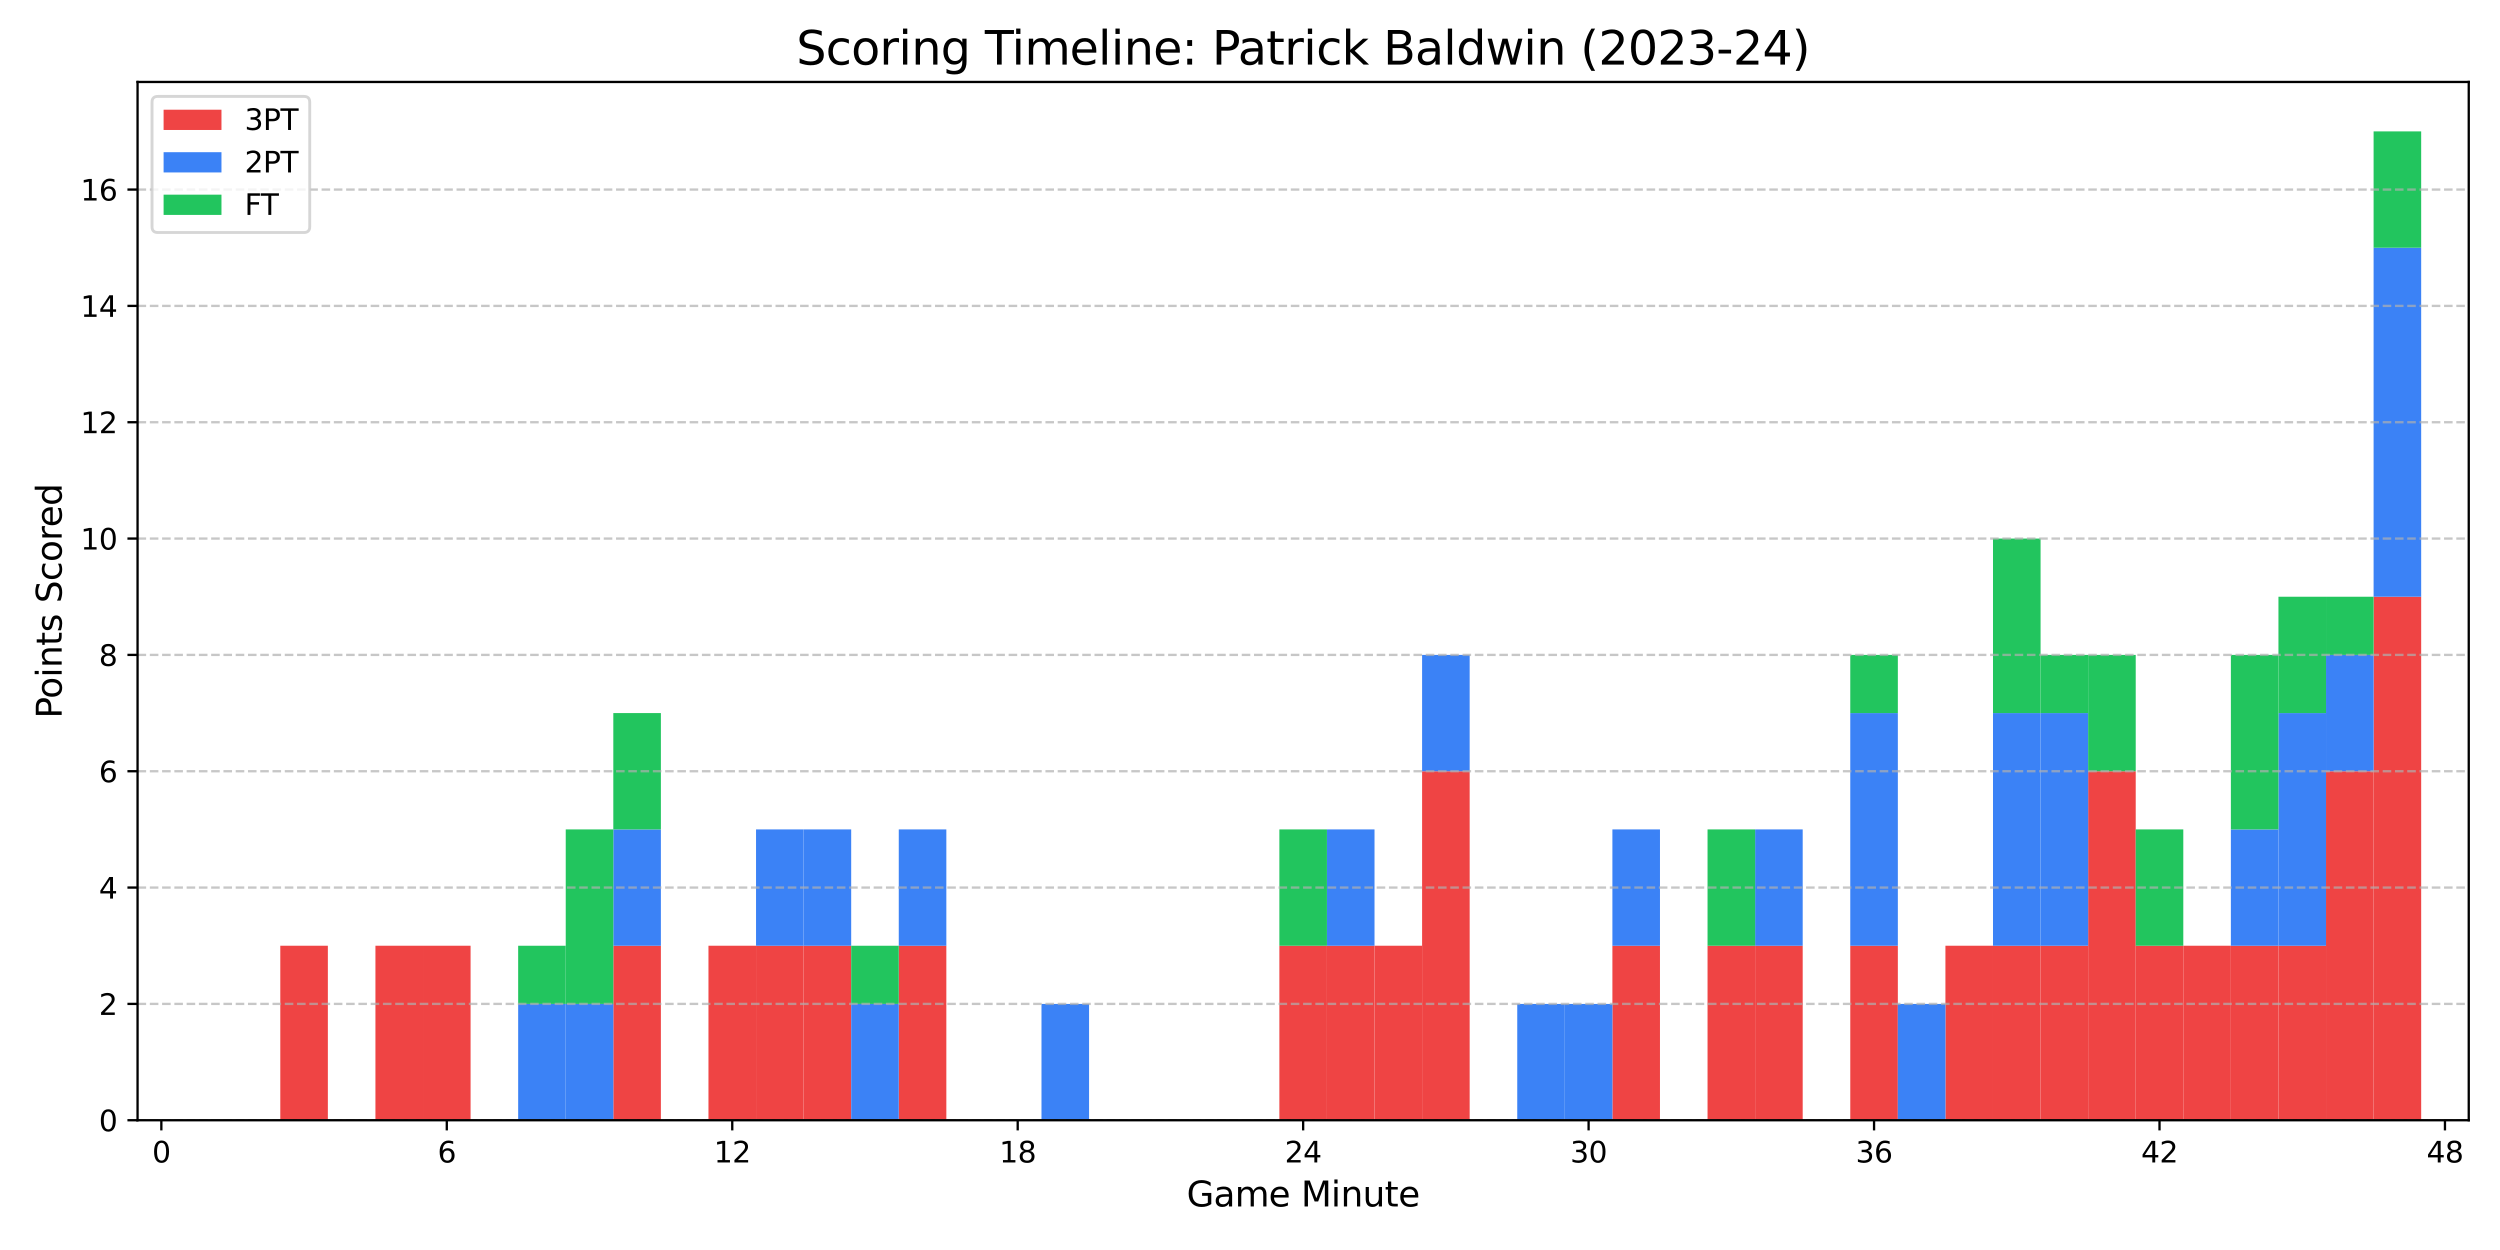 <?xml version="1.0" encoding="utf-8" standalone="no"?>
<!DOCTYPE svg PUBLIC "-//W3C//DTD SVG 1.1//EN"
  "http://www.w3.org/Graphics/SVG/1.1/DTD/svg11.dtd">
<svg xmlns:xlink="http://www.w3.org/1999/xlink" width="864pt" height="432pt" viewBox="0 0 864 432" xmlns="http://www.w3.org/2000/svg" version="1.1">
 <defs>
  <style type="text/css">*{stroke-linejoin: round; stroke-linecap: butt}</style>
 </defs>
 <g id="figure_1">
  <g id="patch_1">
   <path d="M 0 432 
L 864 432 
L 864 0 
L 0 0 
z
" style="fill: #ffffff"/>
  </g>
  <g id="axes_1">
   <g id="patch_2">
    <path d="M 47.54 387.16 
L 853.2 387.16 
L 853.2 28.32 
L 47.54 28.32 
z
" style="fill: #ffffff"/>
   </g>
   <g id="patch_3">
    <path d="M 47.54 387.16 
L 63.982 387.16 
L 63.982 387.16 
L 47.54 387.16 
z
" clip-path="url(#p00fc6a174d)" style="fill: #ef4444"/>
   </g>
   <g id="patch_4">
    <path d="M 63.982 387.16 
L 80.424 387.16 
L 80.424 387.16 
L 63.982 387.16 
z
" clip-path="url(#p00fc6a174d)" style="fill: #ef4444"/>
   </g>
   <g id="patch_5">
    <path d="M 80.424 387.16 
L 96.866 387.16 
L 96.866 387.16 
L 80.424 387.16 
z
" clip-path="url(#p00fc6a174d)" style="fill: #ef4444"/>
   </g>
   <g id="patch_6">
    <path d="M 96.866 387.16 
L 113.308 387.16 
L 113.308 326.851 
L 96.866 326.851 
z
" clip-path="url(#p00fc6a174d)" style="fill: #ef4444"/>
   </g>
   <g id="patch_7">
    <path d="M 113.308 387.16 
L 129.75 387.16 
L 129.75 387.16 
L 113.308 387.16 
z
" clip-path="url(#p00fc6a174d)" style="fill: #ef4444"/>
   </g>
   <g id="patch_8">
    <path d="M 129.75 387.16 
L 146.192 387.16 
L 146.192 326.851 
L 129.75 326.851 
z
" clip-path="url(#p00fc6a174d)" style="fill: #ef4444"/>
   </g>
   <g id="patch_9">
    <path d="M 146.192 387.16 
L 162.634 387.16 
L 162.634 326.851 
L 146.192 326.851 
z
" clip-path="url(#p00fc6a174d)" style="fill: #ef4444"/>
   </g>
   <g id="patch_10">
    <path d="M 162.634 387.16 
L 179.076 387.16 
L 179.076 387.16 
L 162.634 387.16 
z
" clip-path="url(#p00fc6a174d)" style="fill: #ef4444"/>
   </g>
   <g id="patch_11">
    <path d="M 179.076 387.16 
L 195.518 387.16 
L 195.518 387.16 
L 179.076 387.16 
z
" clip-path="url(#p00fc6a174d)" style="fill: #ef4444"/>
   </g>
   <g id="patch_12">
    <path d="M 195.518 387.16 
L 211.96 387.16 
L 211.96 387.16 
L 195.518 387.16 
z
" clip-path="url(#p00fc6a174d)" style="fill: #ef4444"/>
   </g>
   <g id="patch_13">
    <path d="M 211.96 387.16 
L 228.402 387.16 
L 228.402 326.851 
L 211.96 326.851 
z
" clip-path="url(#p00fc6a174d)" style="fill: #ef4444"/>
   </g>
   <g id="patch_14">
    <path d="M 228.402 387.16 
L 244.844 387.16 
L 244.844 387.16 
L 228.402 387.16 
z
" clip-path="url(#p00fc6a174d)" style="fill: #ef4444"/>
   </g>
   <g id="patch_15">
    <path d="M 244.844 387.16 
L 261.287 387.16 
L 261.287 326.851 
L 244.844 326.851 
z
" clip-path="url(#p00fc6a174d)" style="fill: #ef4444"/>
   </g>
   <g id="patch_16">
    <path d="M 261.287 387.16 
L 277.729 387.16 
L 277.729 326.851 
L 261.287 326.851 
z
" clip-path="url(#p00fc6a174d)" style="fill: #ef4444"/>
   </g>
   <g id="patch_17">
    <path d="M 277.729 387.16 
L 294.171 387.16 
L 294.171 326.851 
L 277.729 326.851 
z
" clip-path="url(#p00fc6a174d)" style="fill: #ef4444"/>
   </g>
   <g id="patch_18">
    <path d="M 294.171 387.16 
L 310.613 387.16 
L 310.613 387.16 
L 294.171 387.16 
z
" clip-path="url(#p00fc6a174d)" style="fill: #ef4444"/>
   </g>
   <g id="patch_19">
    <path d="M 310.613 387.16 
L 327.055 387.16 
L 327.055 326.851 
L 310.613 326.851 
z
" clip-path="url(#p00fc6a174d)" style="fill: #ef4444"/>
   </g>
   <g id="patch_20">
    <path d="M 327.055 387.16 
L 343.497 387.16 
L 343.497 387.16 
L 327.055 387.16 
z
" clip-path="url(#p00fc6a174d)" style="fill: #ef4444"/>
   </g>
   <g id="patch_21">
    <path d="M 343.497 387.16 
L 359.939 387.16 
L 359.939 387.16 
L 343.497 387.16 
z
" clip-path="url(#p00fc6a174d)" style="fill: #ef4444"/>
   </g>
   <g id="patch_22">
    <path d="M 359.939 387.16 
L 376.381 387.16 
L 376.381 387.16 
L 359.939 387.16 
z
" clip-path="url(#p00fc6a174d)" style="fill: #ef4444"/>
   </g>
   <g id="patch_23">
    <path d="M 376.381 387.16 
L 392.823 387.16 
L 392.823 387.16 
L 376.381 387.16 
z
" clip-path="url(#p00fc6a174d)" style="fill: #ef4444"/>
   </g>
   <g id="patch_24">
    <path d="M 392.823 387.16 
L 409.265 387.16 
L 409.265 387.16 
L 392.823 387.16 
z
" clip-path="url(#p00fc6a174d)" style="fill: #ef4444"/>
   </g>
   <g id="patch_25">
    <path d="M 409.265 387.16 
L 425.707 387.16 
L 425.707 387.16 
L 409.265 387.16 
z
" clip-path="url(#p00fc6a174d)" style="fill: #ef4444"/>
   </g>
   <g id="patch_26">
    <path d="M 425.707 387.16 
L 442.149 387.16 
L 442.149 387.16 
L 425.707 387.16 
z
" clip-path="url(#p00fc6a174d)" style="fill: #ef4444"/>
   </g>
   <g id="patch_27">
    <path d="M 442.149 387.16 
L 458.591 387.16 
L 458.591 326.851 
L 442.149 326.851 
z
" clip-path="url(#p00fc6a174d)" style="fill: #ef4444"/>
   </g>
   <g id="patch_28">
    <path d="M 458.591 387.16 
L 475.033 387.16 
L 475.033 326.851 
L 458.591 326.851 
z
" clip-path="url(#p00fc6a174d)" style="fill: #ef4444"/>
   </g>
   <g id="patch_29">
    <path d="M 475.033 387.16 
L 491.475 387.16 
L 491.475 326.851 
L 475.033 326.851 
z
" clip-path="url(#p00fc6a174d)" style="fill: #ef4444"/>
   </g>
   <g id="patch_30">
    <path d="M 491.475 387.16 
L 507.917 387.16 
L 507.917 266.542 
L 491.475 266.542 
z
" clip-path="url(#p00fc6a174d)" style="fill: #ef4444"/>
   </g>
   <g id="patch_31">
    <path d="M 507.917 387.16 
L 524.359 387.16 
L 524.359 387.16 
L 507.917 387.16 
z
" clip-path="url(#p00fc6a174d)" style="fill: #ef4444"/>
   </g>
   <g id="patch_32">
    <path d="M 524.359 387.16 
L 540.801 387.16 
L 540.801 387.16 
L 524.359 387.16 
z
" clip-path="url(#p00fc6a174d)" style="fill: #ef4444"/>
   </g>
   <g id="patch_33">
    <path d="M 540.801 387.16 
L 557.243 387.16 
L 557.243 387.16 
L 540.801 387.16 
z
" clip-path="url(#p00fc6a174d)" style="fill: #ef4444"/>
   </g>
   <g id="patch_34">
    <path d="M 557.243 387.16 
L 573.685 387.16 
L 573.685 326.851 
L 557.243 326.851 
z
" clip-path="url(#p00fc6a174d)" style="fill: #ef4444"/>
   </g>
   <g id="patch_35">
    <path d="M 573.685 387.16 
L 590.127 387.16 
L 590.127 387.16 
L 573.685 387.16 
z
" clip-path="url(#p00fc6a174d)" style="fill: #ef4444"/>
   </g>
   <g id="patch_36">
    <path d="M 590.127 387.16 
L 606.569 387.16 
L 606.569 326.851 
L 590.127 326.851 
z
" clip-path="url(#p00fc6a174d)" style="fill: #ef4444"/>
   </g>
   <g id="patch_37">
    <path d="M 606.569 387.16 
L 623.011 387.16 
L 623.011 326.851 
L 606.569 326.851 
z
" clip-path="url(#p00fc6a174d)" style="fill: #ef4444"/>
   </g>
   <g id="patch_38">
    <path d="M 623.011 387.16 
L 639.453 387.16 
L 639.453 387.16 
L 623.011 387.16 
z
" clip-path="url(#p00fc6a174d)" style="fill: #ef4444"/>
   </g>
   <g id="patch_39">
    <path d="M 639.453 387.16 
L 655.896 387.16 
L 655.896 326.851 
L 639.453 326.851 
z
" clip-path="url(#p00fc6a174d)" style="fill: #ef4444"/>
   </g>
   <g id="patch_40">
    <path d="M 655.896 387.16 
L 672.338 387.16 
L 672.338 387.16 
L 655.896 387.16 
z
" clip-path="url(#p00fc6a174d)" style="fill: #ef4444"/>
   </g>
   <g id="patch_41">
    <path d="M 672.338 387.16 
L 688.78 387.16 
L 688.78 326.851 
L 672.338 326.851 
z
" clip-path="url(#p00fc6a174d)" style="fill: #ef4444"/>
   </g>
   <g id="patch_42">
    <path d="M 688.78 387.16 
L 705.222 387.16 
L 705.222 326.851 
L 688.78 326.851 
z
" clip-path="url(#p00fc6a174d)" style="fill: #ef4444"/>
   </g>
   <g id="patch_43">
    <path d="M 705.222 387.16 
L 721.664 387.16 
L 721.664 326.851 
L 705.222 326.851 
z
" clip-path="url(#p00fc6a174d)" style="fill: #ef4444"/>
   </g>
   <g id="patch_44">
    <path d="M 721.664 387.16 
L 738.106 387.16 
L 738.106 266.542 
L 721.664 266.542 
z
" clip-path="url(#p00fc6a174d)" style="fill: #ef4444"/>
   </g>
   <g id="patch_45">
    <path d="M 738.106 387.16 
L 754.548 387.16 
L 754.548 326.851 
L 738.106 326.851 
z
" clip-path="url(#p00fc6a174d)" style="fill: #ef4444"/>
   </g>
   <g id="patch_46">
    <path d="M 754.548 387.16 
L 770.99 387.16 
L 770.99 326.851 
L 754.548 326.851 
z
" clip-path="url(#p00fc6a174d)" style="fill: #ef4444"/>
   </g>
   <g id="patch_47">
    <path d="M 770.99 387.16 
L 787.432 387.16 
L 787.432 326.851 
L 770.99 326.851 
z
" clip-path="url(#p00fc6a174d)" style="fill: #ef4444"/>
   </g>
   <g id="patch_48">
    <path d="M 787.432 387.16 
L 803.874 387.16 
L 803.874 326.851 
L 787.432 326.851 
z
" clip-path="url(#p00fc6a174d)" style="fill: #ef4444"/>
   </g>
   <g id="patch_49">
    <path d="M 803.874 387.16 
L 820.316 387.16 
L 820.316 266.542 
L 803.874 266.542 
z
" clip-path="url(#p00fc6a174d)" style="fill: #ef4444"/>
   </g>
   <g id="patch_50">
    <path d="M 820.316 387.16 
L 836.758 387.16 
L 836.758 206.232 
L 820.316 206.232 
z
" clip-path="url(#p00fc6a174d)" style="fill: #ef4444"/>
   </g>
   <g id="patch_51">
    <path d="M 47.54 387.16 
L 63.982 387.16 
L 63.982 387.16 
L 47.54 387.16 
z
" clip-path="url(#p00fc6a174d)" style="fill: #3b82f6"/>
   </g>
   <g id="patch_52">
    <path d="M 63.982 387.16 
L 80.424 387.16 
L 80.424 387.16 
L 63.982 387.16 
z
" clip-path="url(#p00fc6a174d)" style="fill: #3b82f6"/>
   </g>
   <g id="patch_53">
    <path d="M 80.424 387.16 
L 96.866 387.16 
L 96.866 387.16 
L 80.424 387.16 
z
" clip-path="url(#p00fc6a174d)" style="fill: #3b82f6"/>
   </g>
   <g id="patch_54">
    <path d="M 96.866 326.851 
L 113.308 326.851 
L 113.308 326.851 
L 96.866 326.851 
z
" clip-path="url(#p00fc6a174d)" style="fill: #3b82f6"/>
   </g>
   <g id="patch_55">
    <path d="M 113.308 387.16 
L 129.75 387.16 
L 129.75 387.16 
L 113.308 387.16 
z
" clip-path="url(#p00fc6a174d)" style="fill: #3b82f6"/>
   </g>
   <g id="patch_56">
    <path d="M 129.75 326.851 
L 146.192 326.851 
L 146.192 326.851 
L 129.75 326.851 
z
" clip-path="url(#p00fc6a174d)" style="fill: #3b82f6"/>
   </g>
   <g id="patch_57">
    <path d="M 146.192 326.851 
L 162.634 326.851 
L 162.634 326.851 
L 146.192 326.851 
z
" clip-path="url(#p00fc6a174d)" style="fill: #3b82f6"/>
   </g>
   <g id="patch_58">
    <path d="M 162.634 387.16 
L 179.076 387.16 
L 179.076 387.16 
L 162.634 387.16 
z
" clip-path="url(#p00fc6a174d)" style="fill: #3b82f6"/>
   </g>
   <g id="patch_59">
    <path d="M 179.076 387.16 
L 195.518 387.16 
L 195.518 346.954 
L 179.076 346.954 
z
" clip-path="url(#p00fc6a174d)" style="fill: #3b82f6"/>
   </g>
   <g id="patch_60">
    <path d="M 195.518 387.16 
L 211.96 387.16 
L 211.96 346.954 
L 195.518 346.954 
z
" clip-path="url(#p00fc6a174d)" style="fill: #3b82f6"/>
   </g>
   <g id="patch_61">
    <path d="M 211.96 326.851 
L 228.402 326.851 
L 228.402 286.645 
L 211.96 286.645 
z
" clip-path="url(#p00fc6a174d)" style="fill: #3b82f6"/>
   </g>
   <g id="patch_62">
    <path d="M 228.402 387.16 
L 244.844 387.16 
L 244.844 387.16 
L 228.402 387.16 
z
" clip-path="url(#p00fc6a174d)" style="fill: #3b82f6"/>
   </g>
   <g id="patch_63">
    <path d="M 244.844 326.851 
L 261.287 326.851 
L 261.287 326.851 
L 244.844 326.851 
z
" clip-path="url(#p00fc6a174d)" style="fill: #3b82f6"/>
   </g>
   <g id="patch_64">
    <path d="M 261.287 326.851 
L 277.729 326.851 
L 277.729 286.645 
L 261.287 286.645 
z
" clip-path="url(#p00fc6a174d)" style="fill: #3b82f6"/>
   </g>
   <g id="patch_65">
    <path d="M 277.729 326.851 
L 294.171 326.851 
L 294.171 286.645 
L 277.729 286.645 
z
" clip-path="url(#p00fc6a174d)" style="fill: #3b82f6"/>
   </g>
   <g id="patch_66">
    <path d="M 294.171 387.16 
L 310.613 387.16 
L 310.613 346.954 
L 294.171 346.954 
z
" clip-path="url(#p00fc6a174d)" style="fill: #3b82f6"/>
   </g>
   <g id="patch_67">
    <path d="M 310.613 326.851 
L 327.055 326.851 
L 327.055 286.645 
L 310.613 286.645 
z
" clip-path="url(#p00fc6a174d)" style="fill: #3b82f6"/>
   </g>
   <g id="patch_68">
    <path d="M 327.055 387.16 
L 343.497 387.16 
L 343.497 387.16 
L 327.055 387.16 
z
" clip-path="url(#p00fc6a174d)" style="fill: #3b82f6"/>
   </g>
   <g id="patch_69">
    <path d="M 343.497 387.16 
L 359.939 387.16 
L 359.939 387.16 
L 343.497 387.16 
z
" clip-path="url(#p00fc6a174d)" style="fill: #3b82f6"/>
   </g>
   <g id="patch_70">
    <path d="M 359.939 387.16 
L 376.381 387.16 
L 376.381 346.954 
L 359.939 346.954 
z
" clip-path="url(#p00fc6a174d)" style="fill: #3b82f6"/>
   </g>
   <g id="patch_71">
    <path d="M 376.381 387.16 
L 392.823 387.16 
L 392.823 387.16 
L 376.381 387.16 
z
" clip-path="url(#p00fc6a174d)" style="fill: #3b82f6"/>
   </g>
   <g id="patch_72">
    <path d="M 392.823 387.16 
L 409.265 387.16 
L 409.265 387.16 
L 392.823 387.16 
z
" clip-path="url(#p00fc6a174d)" style="fill: #3b82f6"/>
   </g>
   <g id="patch_73">
    <path d="M 409.265 387.16 
L 425.707 387.16 
L 425.707 387.16 
L 409.265 387.16 
z
" clip-path="url(#p00fc6a174d)" style="fill: #3b82f6"/>
   </g>
   <g id="patch_74">
    <path d="M 425.707 387.16 
L 442.149 387.16 
L 442.149 387.16 
L 425.707 387.16 
z
" clip-path="url(#p00fc6a174d)" style="fill: #3b82f6"/>
   </g>
   <g id="patch_75">
    <path d="M 442.149 326.851 
L 458.591 326.851 
L 458.591 326.851 
L 442.149 326.851 
z
" clip-path="url(#p00fc6a174d)" style="fill: #3b82f6"/>
   </g>
   <g id="patch_76">
    <path d="M 458.591 326.851 
L 475.033 326.851 
L 475.033 286.645 
L 458.591 286.645 
z
" clip-path="url(#p00fc6a174d)" style="fill: #3b82f6"/>
   </g>
   <g id="patch_77">
    <path d="M 475.033 326.851 
L 491.475 326.851 
L 491.475 326.851 
L 475.033 326.851 
z
" clip-path="url(#p00fc6a174d)" style="fill: #3b82f6"/>
   </g>
   <g id="patch_78">
    <path d="M 491.475 266.542 
L 507.917 266.542 
L 507.917 226.335 
L 491.475 226.335 
z
" clip-path="url(#p00fc6a174d)" style="fill: #3b82f6"/>
   </g>
   <g id="patch_79">
    <path d="M 507.917 387.16 
L 524.359 387.16 
L 524.359 387.16 
L 507.917 387.16 
z
" clip-path="url(#p00fc6a174d)" style="fill: #3b82f6"/>
   </g>
   <g id="patch_80">
    <path d="M 524.359 387.16 
L 540.801 387.16 
L 540.801 346.954 
L 524.359 346.954 
z
" clip-path="url(#p00fc6a174d)" style="fill: #3b82f6"/>
   </g>
   <g id="patch_81">
    <path d="M 540.801 387.16 
L 557.243 387.16 
L 557.243 346.954 
L 540.801 346.954 
z
" clip-path="url(#p00fc6a174d)" style="fill: #3b82f6"/>
   </g>
   <g id="patch_82">
    <path d="M 557.243 326.851 
L 573.685 326.851 
L 573.685 286.645 
L 557.243 286.645 
z
" clip-path="url(#p00fc6a174d)" style="fill: #3b82f6"/>
   </g>
   <g id="patch_83">
    <path d="M 573.685 387.16 
L 590.127 387.16 
L 590.127 387.16 
L 573.685 387.16 
z
" clip-path="url(#p00fc6a174d)" style="fill: #3b82f6"/>
   </g>
   <g id="patch_84">
    <path d="M 590.127 326.851 
L 606.569 326.851 
L 606.569 326.851 
L 590.127 326.851 
z
" clip-path="url(#p00fc6a174d)" style="fill: #3b82f6"/>
   </g>
   <g id="patch_85">
    <path d="M 606.569 326.851 
L 623.011 326.851 
L 623.011 286.645 
L 606.569 286.645 
z
" clip-path="url(#p00fc6a174d)" style="fill: #3b82f6"/>
   </g>
   <g id="patch_86">
    <path d="M 623.011 387.16 
L 639.453 387.16 
L 639.453 387.16 
L 623.011 387.16 
z
" clip-path="url(#p00fc6a174d)" style="fill: #3b82f6"/>
   </g>
   <g id="patch_87">
    <path d="M 639.453 326.851 
L 655.896 326.851 
L 655.896 246.438 
L 639.453 246.438 
z
" clip-path="url(#p00fc6a174d)" style="fill: #3b82f6"/>
   </g>
   <g id="patch_88">
    <path d="M 655.896 387.16 
L 672.338 387.16 
L 672.338 346.954 
L 655.896 346.954 
z
" clip-path="url(#p00fc6a174d)" style="fill: #3b82f6"/>
   </g>
   <g id="patch_89">
    <path d="M 672.338 326.851 
L 688.78 326.851 
L 688.78 326.851 
L 672.338 326.851 
z
" clip-path="url(#p00fc6a174d)" style="fill: #3b82f6"/>
   </g>
   <g id="patch_90">
    <path d="M 688.78 326.851 
L 705.222 326.851 
L 705.222 246.438 
L 688.78 246.438 
z
" clip-path="url(#p00fc6a174d)" style="fill: #3b82f6"/>
   </g>
   <g id="patch_91">
    <path d="M 705.222 326.851 
L 721.664 326.851 
L 721.664 246.438 
L 705.222 246.438 
z
" clip-path="url(#p00fc6a174d)" style="fill: #3b82f6"/>
   </g>
   <g id="patch_92">
    <path d="M 721.664 266.542 
L 738.106 266.542 
L 738.106 266.542 
L 721.664 266.542 
z
" clip-path="url(#p00fc6a174d)" style="fill: #3b82f6"/>
   </g>
   <g id="patch_93">
    <path d="M 738.106 326.851 
L 754.548 326.851 
L 754.548 326.851 
L 738.106 326.851 
z
" clip-path="url(#p00fc6a174d)" style="fill: #3b82f6"/>
   </g>
   <g id="patch_94">
    <path d="M 754.548 326.851 
L 770.99 326.851 
L 770.99 326.851 
L 754.548 326.851 
z
" clip-path="url(#p00fc6a174d)" style="fill: #3b82f6"/>
   </g>
   <g id="patch_95">
    <path d="M 770.99 326.851 
L 787.432 326.851 
L 787.432 286.645 
L 770.99 286.645 
z
" clip-path="url(#p00fc6a174d)" style="fill: #3b82f6"/>
   </g>
   <g id="patch_96">
    <path d="M 787.432 326.851 
L 803.874 326.851 
L 803.874 246.438 
L 787.432 246.438 
z
" clip-path="url(#p00fc6a174d)" style="fill: #3b82f6"/>
   </g>
   <g id="patch_97">
    <path d="M 803.874 266.542 
L 820.316 266.542 
L 820.316 226.335 
L 803.874 226.335 
z
" clip-path="url(#p00fc6a174d)" style="fill: #3b82f6"/>
   </g>
   <g id="patch_98">
    <path d="M 820.316 206.232 
L 836.758 206.232 
L 836.758 85.614 
L 820.316 85.614 
z
" clip-path="url(#p00fc6a174d)" style="fill: #3b82f6"/>
   </g>
   <g id="patch_99">
    <path d="M 47.54 387.16 
L 63.982 387.16 
L 63.982 387.16 
L 47.54 387.16 
z
" clip-path="url(#p00fc6a174d)" style="fill: #22c55e"/>
   </g>
   <g id="patch_100">
    <path d="M 63.982 387.16 
L 80.424 387.16 
L 80.424 387.16 
L 63.982 387.16 
z
" clip-path="url(#p00fc6a174d)" style="fill: #22c55e"/>
   </g>
   <g id="patch_101">
    <path d="M 80.424 387.16 
L 96.866 387.16 
L 96.866 387.16 
L 80.424 387.16 
z
" clip-path="url(#p00fc6a174d)" style="fill: #22c55e"/>
   </g>
   <g id="patch_102">
    <path d="M 96.866 326.851 
L 113.308 326.851 
L 113.308 326.851 
L 96.866 326.851 
z
" clip-path="url(#p00fc6a174d)" style="fill: #22c55e"/>
   </g>
   <g id="patch_103">
    <path d="M 113.308 387.16 
L 129.75 387.16 
L 129.75 387.16 
L 113.308 387.16 
z
" clip-path="url(#p00fc6a174d)" style="fill: #22c55e"/>
   </g>
   <g id="patch_104">
    <path d="M 129.75 326.851 
L 146.192 326.851 
L 146.192 326.851 
L 129.75 326.851 
z
" clip-path="url(#p00fc6a174d)" style="fill: #22c55e"/>
   </g>
   <g id="patch_105">
    <path d="M 146.192 326.851 
L 162.634 326.851 
L 162.634 326.851 
L 146.192 326.851 
z
" clip-path="url(#p00fc6a174d)" style="fill: #22c55e"/>
   </g>
   <g id="patch_106">
    <path d="M 162.634 387.16 
L 179.076 387.16 
L 179.076 387.16 
L 162.634 387.16 
z
" clip-path="url(#p00fc6a174d)" style="fill: #22c55e"/>
   </g>
   <g id="patch_107">
    <path d="M 179.076 346.954 
L 195.518 346.954 
L 195.518 326.851 
L 179.076 326.851 
z
" clip-path="url(#p00fc6a174d)" style="fill: #22c55e"/>
   </g>
   <g id="patch_108">
    <path d="M 195.518 346.954 
L 211.96 346.954 
L 211.96 286.645 
L 195.518 286.645 
z
" clip-path="url(#p00fc6a174d)" style="fill: #22c55e"/>
   </g>
   <g id="patch_109">
    <path d="M 211.96 286.645 
L 228.402 286.645 
L 228.402 246.438 
L 211.96 246.438 
z
" clip-path="url(#p00fc6a174d)" style="fill: #22c55e"/>
   </g>
   <g id="patch_110">
    <path d="M 228.402 387.16 
L 244.844 387.16 
L 244.844 387.16 
L 228.402 387.16 
z
" clip-path="url(#p00fc6a174d)" style="fill: #22c55e"/>
   </g>
   <g id="patch_111">
    <path d="M 244.844 326.851 
L 261.287 326.851 
L 261.287 326.851 
L 244.844 326.851 
z
" clip-path="url(#p00fc6a174d)" style="fill: #22c55e"/>
   </g>
   <g id="patch_112">
    <path d="M 261.287 286.645 
L 277.729 286.645 
L 277.729 286.645 
L 261.287 286.645 
z
" clip-path="url(#p00fc6a174d)" style="fill: #22c55e"/>
   </g>
   <g id="patch_113">
    <path d="M 277.729 286.645 
L 294.171 286.645 
L 294.171 286.645 
L 277.729 286.645 
z
" clip-path="url(#p00fc6a174d)" style="fill: #22c55e"/>
   </g>
   <g id="patch_114">
    <path d="M 294.171 346.954 
L 310.613 346.954 
L 310.613 326.851 
L 294.171 326.851 
z
" clip-path="url(#p00fc6a174d)" style="fill: #22c55e"/>
   </g>
   <g id="patch_115">
    <path d="M 310.613 286.645 
L 327.055 286.645 
L 327.055 286.645 
L 310.613 286.645 
z
" clip-path="url(#p00fc6a174d)" style="fill: #22c55e"/>
   </g>
   <g id="patch_116">
    <path d="M 327.055 387.16 
L 343.497 387.16 
L 343.497 387.16 
L 327.055 387.16 
z
" clip-path="url(#p00fc6a174d)" style="fill: #22c55e"/>
   </g>
   <g id="patch_117">
    <path d="M 343.497 387.16 
L 359.939 387.16 
L 359.939 387.16 
L 343.497 387.16 
z
" clip-path="url(#p00fc6a174d)" style="fill: #22c55e"/>
   </g>
   <g id="patch_118">
    <path d="M 359.939 346.954 
L 376.381 346.954 
L 376.381 346.954 
L 359.939 346.954 
z
" clip-path="url(#p00fc6a174d)" style="fill: #22c55e"/>
   </g>
   <g id="patch_119">
    <path d="M 376.381 387.16 
L 392.823 387.16 
L 392.823 387.16 
L 376.381 387.16 
z
" clip-path="url(#p00fc6a174d)" style="fill: #22c55e"/>
   </g>
   <g id="patch_120">
    <path d="M 392.823 387.16 
L 409.265 387.16 
L 409.265 387.16 
L 392.823 387.16 
z
" clip-path="url(#p00fc6a174d)" style="fill: #22c55e"/>
   </g>
   <g id="patch_121">
    <path d="M 409.265 387.16 
L 425.707 387.16 
L 425.707 387.16 
L 409.265 387.16 
z
" clip-path="url(#p00fc6a174d)" style="fill: #22c55e"/>
   </g>
   <g id="patch_122">
    <path d="M 425.707 387.16 
L 442.149 387.16 
L 442.149 387.16 
L 425.707 387.16 
z
" clip-path="url(#p00fc6a174d)" style="fill: #22c55e"/>
   </g>
   <g id="patch_123">
    <path d="M 442.149 326.851 
L 458.591 326.851 
L 458.591 286.645 
L 442.149 286.645 
z
" clip-path="url(#p00fc6a174d)" style="fill: #22c55e"/>
   </g>
   <g id="patch_124">
    <path d="M 458.591 286.645 
L 475.033 286.645 
L 475.033 286.645 
L 458.591 286.645 
z
" clip-path="url(#p00fc6a174d)" style="fill: #22c55e"/>
   </g>
   <g id="patch_125">
    <path d="M 475.033 326.851 
L 491.475 326.851 
L 491.475 326.851 
L 475.033 326.851 
z
" clip-path="url(#p00fc6a174d)" style="fill: #22c55e"/>
   </g>
   <g id="patch_126">
    <path d="M 491.475 226.335 
L 507.917 226.335 
L 507.917 226.335 
L 491.475 226.335 
z
" clip-path="url(#p00fc6a174d)" style="fill: #22c55e"/>
   </g>
   <g id="patch_127">
    <path d="M 507.917 387.16 
L 524.359 387.16 
L 524.359 387.16 
L 507.917 387.16 
z
" clip-path="url(#p00fc6a174d)" style="fill: #22c55e"/>
   </g>
   <g id="patch_128">
    <path d="M 524.359 346.954 
L 540.801 346.954 
L 540.801 346.954 
L 524.359 346.954 
z
" clip-path="url(#p00fc6a174d)" style="fill: #22c55e"/>
   </g>
   <g id="patch_129">
    <path d="M 540.801 346.954 
L 557.243 346.954 
L 557.243 346.954 
L 540.801 346.954 
z
" clip-path="url(#p00fc6a174d)" style="fill: #22c55e"/>
   </g>
   <g id="patch_130">
    <path d="M 557.243 286.645 
L 573.685 286.645 
L 573.685 286.645 
L 557.243 286.645 
z
" clip-path="url(#p00fc6a174d)" style="fill: #22c55e"/>
   </g>
   <g id="patch_131">
    <path d="M 573.685 387.16 
L 590.127 387.16 
L 590.127 387.16 
L 573.685 387.16 
z
" clip-path="url(#p00fc6a174d)" style="fill: #22c55e"/>
   </g>
   <g id="patch_132">
    <path d="M 590.127 326.851 
L 606.569 326.851 
L 606.569 286.645 
L 590.127 286.645 
z
" clip-path="url(#p00fc6a174d)" style="fill: #22c55e"/>
   </g>
   <g id="patch_133">
    <path d="M 606.569 286.645 
L 623.011 286.645 
L 623.011 286.645 
L 606.569 286.645 
z
" clip-path="url(#p00fc6a174d)" style="fill: #22c55e"/>
   </g>
   <g id="patch_134">
    <path d="M 623.011 387.16 
L 639.453 387.16 
L 639.453 387.16 
L 623.011 387.16 
z
" clip-path="url(#p00fc6a174d)" style="fill: #22c55e"/>
   </g>
   <g id="patch_135">
    <path d="M 639.453 246.438 
L 655.896 246.438 
L 655.896 226.335 
L 639.453 226.335 
z
" clip-path="url(#p00fc6a174d)" style="fill: #22c55e"/>
   </g>
   <g id="patch_136">
    <path d="M 655.896 346.954 
L 672.338 346.954 
L 672.338 346.954 
L 655.896 346.954 
z
" clip-path="url(#p00fc6a174d)" style="fill: #22c55e"/>
   </g>
   <g id="patch_137">
    <path d="M 672.338 326.851 
L 688.78 326.851 
L 688.78 326.851 
L 672.338 326.851 
z
" clip-path="url(#p00fc6a174d)" style="fill: #22c55e"/>
   </g>
   <g id="patch_138">
    <path d="M 688.78 246.438 
L 705.222 246.438 
L 705.222 186.129 
L 688.78 186.129 
z
" clip-path="url(#p00fc6a174d)" style="fill: #22c55e"/>
   </g>
   <g id="patch_139">
    <path d="M 705.222 246.438 
L 721.664 246.438 
L 721.664 226.335 
L 705.222 226.335 
z
" clip-path="url(#p00fc6a174d)" style="fill: #22c55e"/>
   </g>
   <g id="patch_140">
    <path d="M 721.664 266.542 
L 738.106 266.542 
L 738.106 226.335 
L 721.664 226.335 
z
" clip-path="url(#p00fc6a174d)" style="fill: #22c55e"/>
   </g>
   <g id="patch_141">
    <path d="M 738.106 326.851 
L 754.548 326.851 
L 754.548 286.645 
L 738.106 286.645 
z
" clip-path="url(#p00fc6a174d)" style="fill: #22c55e"/>
   </g>
   <g id="patch_142">
    <path d="M 754.548 326.851 
L 770.99 326.851 
L 770.99 326.851 
L 754.548 326.851 
z
" clip-path="url(#p00fc6a174d)" style="fill: #22c55e"/>
   </g>
   <g id="patch_143">
    <path d="M 770.99 286.645 
L 787.432 286.645 
L 787.432 226.335 
L 770.99 226.335 
z
" clip-path="url(#p00fc6a174d)" style="fill: #22c55e"/>
   </g>
   <g id="patch_144">
    <path d="M 787.432 246.438 
L 803.874 246.438 
L 803.874 206.232 
L 787.432 206.232 
z
" clip-path="url(#p00fc6a174d)" style="fill: #22c55e"/>
   </g>
   <g id="patch_145">
    <path d="M 803.874 226.335 
L 820.316 226.335 
L 820.316 206.232 
L 803.874 206.232 
z
" clip-path="url(#p00fc6a174d)" style="fill: #22c55e"/>
   </g>
   <g id="patch_146">
    <path d="M 820.316 85.614 
L 836.758 85.614 
L 836.758 45.408 
L 820.316 45.408 
z
" clip-path="url(#p00fc6a174d)" style="fill: #22c55e"/>
   </g>
   <g id="matplotlib.axis_1">
    <g id="xtick_1">
     <g id="line2d_1">
      <defs>
       <path id="m10b51019a9" d="M 0 0 
L 0 3.5 
" style="stroke: #000000; stroke-width: 0.8"/>
      </defs>
      <g>
       <use xlink:href="#m10b51019a9" x="55.761" y="387.16" style="stroke: #000000; stroke-width: 0.8"/>
      </g>
     </g>
     <g id="text_1">
      <!-- 0 -->
      <g transform="translate(52.58 401.758) scale(0.1 -0.1)">
       <defs>
        <path id="DejaVuSans-30" d="M 2034 4250 
Q 1547 4250 1301 3770 
Q 1056 3291 1056 2328 
Q 1056 1369 1301 889 
Q 1547 409 2034 409 
Q 2525 409 2770 889 
Q 3016 1369 3016 2328 
Q 3016 3291 2770 3770 
Q 2525 4250 2034 4250 
z
M 2034 4750 
Q 2819 4750 3233 4129 
Q 3647 3509 3647 2328 
Q 3647 1150 3233 529 
Q 2819 -91 2034 -91 
Q 1250 -91 836 529 
Q 422 1150 422 2328 
Q 422 3509 836 4129 
Q 1250 4750 2034 4750 
z
" transform="scale(0.016)"/>
       </defs>
       <use xlink:href="#DejaVuSans-30"/>
      </g>
     </g>
    </g>
    <g id="xtick_2">
     <g id="line2d_2">
      <g>
       <use xlink:href="#m10b51019a9" x="154.413" y="387.16" style="stroke: #000000; stroke-width: 0.8"/>
      </g>
     </g>
     <g id="text_2">
      <!-- 6 -->
      <g transform="translate(151.232 401.758) scale(0.1 -0.1)">
       <defs>
        <path id="DejaVuSans-36" d="M 2113 2584 
Q 1688 2584 1439 2293 
Q 1191 2003 1191 1497 
Q 1191 994 1439 701 
Q 1688 409 2113 409 
Q 2538 409 2786 701 
Q 3034 994 3034 1497 
Q 3034 2003 2786 2293 
Q 2538 2584 2113 2584 
z
M 3366 4563 
L 3366 3988 
Q 3128 4100 2886 4159 
Q 2644 4219 2406 4219 
Q 1781 4219 1451 3797 
Q 1122 3375 1075 2522 
Q 1259 2794 1537 2939 
Q 1816 3084 2150 3084 
Q 2853 3084 3261 2657 
Q 3669 2231 3669 1497 
Q 3669 778 3244 343 
Q 2819 -91 2113 -91 
Q 1303 -91 875 529 
Q 447 1150 447 2328 
Q 447 3434 972 4092 
Q 1497 4750 2381 4750 
Q 2619 4750 2861 4703 
Q 3103 4656 3366 4563 
z
" transform="scale(0.016)"/>
       </defs>
       <use xlink:href="#DejaVuSans-36"/>
      </g>
     </g>
    </g>
    <g id="xtick_3">
     <g id="line2d_3">
      <g>
       <use xlink:href="#m10b51019a9" x="253.066" y="387.16" style="stroke: #000000; stroke-width: 0.8"/>
      </g>
     </g>
     <g id="text_3">
      <!-- 12 -->
      <g transform="translate(246.703 401.758) scale(0.1 -0.1)">
       <defs>
        <path id="DejaVuSans-31" d="M 794 531 
L 1825 531 
L 1825 4091 
L 703 3866 
L 703 4441 
L 1819 4666 
L 2450 4666 
L 2450 531 
L 3481 531 
L 3481 0 
L 794 0 
L 794 531 
z
" transform="scale(0.016)"/>
        <path id="DejaVuSans-32" d="M 1228 531 
L 3431 531 
L 3431 0 
L 469 0 
L 469 531 
Q 828 903 1448 1529 
Q 2069 2156 2228 2338 
Q 2531 2678 2651 2914 
Q 2772 3150 2772 3378 
Q 2772 3750 2511 3984 
Q 2250 4219 1831 4219 
Q 1534 4219 1204 4116 
Q 875 4013 500 3803 
L 500 4441 
Q 881 4594 1212 4672 
Q 1544 4750 1819 4750 
Q 2544 4750 2975 4387 
Q 3406 4025 3406 3419 
Q 3406 3131 3298 2873 
Q 3191 2616 2906 2266 
Q 2828 2175 2409 1742 
Q 1991 1309 1228 531 
z
" transform="scale(0.016)"/>
       </defs>
       <use xlink:href="#DejaVuSans-31"/>
       <use xlink:href="#DejaVuSans-32" transform="translate(63.623 0)"/>
      </g>
     </g>
    </g>
    <g id="xtick_4">
     <g id="line2d_4">
      <g>
       <use xlink:href="#m10b51019a9" x="351.718" y="387.16" style="stroke: #000000; stroke-width: 0.8"/>
      </g>
     </g>
     <g id="text_4">
      <!-- 18 -->
      <g transform="translate(345.355 401.758) scale(0.1 -0.1)">
       <defs>
        <path id="DejaVuSans-38" d="M 2034 2216 
Q 1584 2216 1326 1975 
Q 1069 1734 1069 1313 
Q 1069 891 1326 650 
Q 1584 409 2034 409 
Q 2484 409 2743 651 
Q 3003 894 3003 1313 
Q 3003 1734 2745 1975 
Q 2488 2216 2034 2216 
z
M 1403 2484 
Q 997 2584 770 2862 
Q 544 3141 544 3541 
Q 544 4100 942 4425 
Q 1341 4750 2034 4750 
Q 2731 4750 3128 4425 
Q 3525 4100 3525 3541 
Q 3525 3141 3298 2862 
Q 3072 2584 2669 2484 
Q 3125 2378 3379 2068 
Q 3634 1759 3634 1313 
Q 3634 634 3220 271 
Q 2806 -91 2034 -91 
Q 1263 -91 848 271 
Q 434 634 434 1313 
Q 434 1759 690 2068 
Q 947 2378 1403 2484 
z
M 1172 3481 
Q 1172 3119 1398 2916 
Q 1625 2713 2034 2713 
Q 2441 2713 2670 2916 
Q 2900 3119 2900 3481 
Q 2900 3844 2670 4047 
Q 2441 4250 2034 4250 
Q 1625 4250 1398 4047 
Q 1172 3844 1172 3481 
z
" transform="scale(0.016)"/>
       </defs>
       <use xlink:href="#DejaVuSans-31"/>
       <use xlink:href="#DejaVuSans-38" transform="translate(63.623 0)"/>
      </g>
     </g>
    </g>
    <g id="xtick_5">
     <g id="line2d_5">
      <g>
       <use xlink:href="#m10b51019a9" x="450.37" y="387.16" style="stroke: #000000; stroke-width: 0.8"/>
      </g>
     </g>
     <g id="text_5">
      <!-- 24 -->
      <g transform="translate(444.007 401.758) scale(0.1 -0.1)">
       <defs>
        <path id="DejaVuSans-34" d="M 2419 4116 
L 825 1625 
L 2419 1625 
L 2419 4116 
z
M 2253 4666 
L 3047 4666 
L 3047 1625 
L 3713 1625 
L 3713 1100 
L 3047 1100 
L 3047 0 
L 2419 0 
L 2419 1100 
L 313 1100 
L 313 1709 
L 2253 4666 
z
" transform="scale(0.016)"/>
       </defs>
       <use xlink:href="#DejaVuSans-32"/>
       <use xlink:href="#DejaVuSans-34" transform="translate(63.623 0)"/>
      </g>
     </g>
    </g>
    <g id="xtick_6">
     <g id="line2d_6">
      <g>
       <use xlink:href="#m10b51019a9" x="549.022" y="387.16" style="stroke: #000000; stroke-width: 0.8"/>
      </g>
     </g>
     <g id="text_6">
      <!-- 30 -->
      <g transform="translate(542.66 401.758) scale(0.1 -0.1)">
       <defs>
        <path id="DejaVuSans-33" d="M 2597 2516 
Q 3050 2419 3304 2112 
Q 3559 1806 3559 1356 
Q 3559 666 3084 287 
Q 2609 -91 1734 -91 
Q 1441 -91 1130 -33 
Q 819 25 488 141 
L 488 750 
Q 750 597 1062 519 
Q 1375 441 1716 441 
Q 2309 441 2620 675 
Q 2931 909 2931 1356 
Q 2931 1769 2642 2001 
Q 2353 2234 1838 2234 
L 1294 2234 
L 1294 2753 
L 1863 2753 
Q 2328 2753 2575 2939 
Q 2822 3125 2822 3475 
Q 2822 3834 2567 4026 
Q 2313 4219 1838 4219 
Q 1578 4219 1281 4162 
Q 984 4106 628 3988 
L 628 4550 
Q 988 4650 1302 4700 
Q 1616 4750 1894 4750 
Q 2613 4750 3031 4423 
Q 3450 4097 3450 3541 
Q 3450 3153 3228 2886 
Q 3006 2619 2597 2516 
z
" transform="scale(0.016)"/>
       </defs>
       <use xlink:href="#DejaVuSans-33"/>
       <use xlink:href="#DejaVuSans-30" transform="translate(63.623 0)"/>
      </g>
     </g>
    </g>
    <g id="xtick_7">
     <g id="line2d_7">
      <g>
       <use xlink:href="#m10b51019a9" x="647.674" y="387.16" style="stroke: #000000; stroke-width: 0.8"/>
      </g>
     </g>
     <g id="text_7">
      <!-- 36 -->
      <g transform="translate(641.312 401.758) scale(0.1 -0.1)">
       <use xlink:href="#DejaVuSans-33"/>
       <use xlink:href="#DejaVuSans-36" transform="translate(63.623 0)"/>
      </g>
     </g>
    </g>
    <g id="xtick_8">
     <g id="line2d_8">
      <g>
       <use xlink:href="#m10b51019a9" x="746.327" y="387.16" style="stroke: #000000; stroke-width: 0.8"/>
      </g>
     </g>
     <g id="text_8">
      <!-- 42 -->
      <g transform="translate(739.964 401.758) scale(0.1 -0.1)">
       <use xlink:href="#DejaVuSans-34"/>
       <use xlink:href="#DejaVuSans-32" transform="translate(63.623 0)"/>
      </g>
     </g>
    </g>
    <g id="xtick_9">
     <g id="line2d_9">
      <g>
       <use xlink:href="#m10b51019a9" x="844.979" y="387.16" style="stroke: #000000; stroke-width: 0.8"/>
      </g>
     </g>
     <g id="text_9">
      <!-- 48 -->
      <g transform="translate(838.616 401.758) scale(0.1 -0.1)">
       <use xlink:href="#DejaVuSans-34"/>
       <use xlink:href="#DejaVuSans-38" transform="translate(63.623 0)"/>
      </g>
     </g>
    </g>
    <g id="text_10">
     <!-- Game Minute -->
     <g transform="translate(410.108 416.956) scale(0.12 -0.12)">
      <defs>
       <path id="DejaVuSans-47" d="M 3809 666 
L 3809 1919 
L 2778 1919 
L 2778 2438 
L 4434 2438 
L 4434 434 
Q 4069 175 3628 42 
Q 3188 -91 2688 -91 
Q 1594 -91 976 548 
Q 359 1188 359 2328 
Q 359 3472 976 4111 
Q 1594 4750 2688 4750 
Q 3144 4750 3555 4637 
Q 3966 4525 4313 4306 
L 4313 3634 
Q 3963 3931 3569 4081 
Q 3175 4231 2741 4231 
Q 1884 4231 1454 3753 
Q 1025 3275 1025 2328 
Q 1025 1384 1454 906 
Q 1884 428 2741 428 
Q 3075 428 3337 486 
Q 3600 544 3809 666 
z
" transform="scale(0.016)"/>
       <path id="DejaVuSans-61" d="M 2194 1759 
Q 1497 1759 1228 1600 
Q 959 1441 959 1056 
Q 959 750 1161 570 
Q 1363 391 1709 391 
Q 2188 391 2477 730 
Q 2766 1069 2766 1631 
L 2766 1759 
L 2194 1759 
z
M 3341 1997 
L 3341 0 
L 2766 0 
L 2766 531 
Q 2569 213 2275 61 
Q 1981 -91 1556 -91 
Q 1019 -91 701 211 
Q 384 513 384 1019 
Q 384 1609 779 1909 
Q 1175 2209 1959 2209 
L 2766 2209 
L 2766 2266 
Q 2766 2663 2505 2880 
Q 2244 3097 1772 3097 
Q 1472 3097 1187 3025 
Q 903 2953 641 2809 
L 641 3341 
Q 956 3463 1253 3523 
Q 1550 3584 1831 3584 
Q 2591 3584 2966 3190 
Q 3341 2797 3341 1997 
z
" transform="scale(0.016)"/>
       <path id="DejaVuSans-6d" d="M 3328 2828 
Q 3544 3216 3844 3400 
Q 4144 3584 4550 3584 
Q 5097 3584 5394 3201 
Q 5691 2819 5691 2113 
L 5691 0 
L 5113 0 
L 5113 2094 
Q 5113 2597 4934 2840 
Q 4756 3084 4391 3084 
Q 3944 3084 3684 2787 
Q 3425 2491 3425 1978 
L 3425 0 
L 2847 0 
L 2847 2094 
Q 2847 2600 2669 2842 
Q 2491 3084 2119 3084 
Q 1678 3084 1418 2786 
Q 1159 2488 1159 1978 
L 1159 0 
L 581 0 
L 581 3500 
L 1159 3500 
L 1159 2956 
Q 1356 3278 1631 3431 
Q 1906 3584 2284 3584 
Q 2666 3584 2933 3390 
Q 3200 3197 3328 2828 
z
" transform="scale(0.016)"/>
       <path id="DejaVuSans-65" d="M 3597 1894 
L 3597 1613 
L 953 1613 
Q 991 1019 1311 708 
Q 1631 397 2203 397 
Q 2534 397 2845 478 
Q 3156 559 3463 722 
L 3463 178 
Q 3153 47 2828 -22 
Q 2503 -91 2169 -91 
Q 1331 -91 842 396 
Q 353 884 353 1716 
Q 353 2575 817 3079 
Q 1281 3584 2069 3584 
Q 2775 3584 3186 3129 
Q 3597 2675 3597 1894 
z
M 3022 2063 
Q 3016 2534 2758 2815 
Q 2500 3097 2075 3097 
Q 1594 3097 1305 2825 
Q 1016 2553 972 2059 
L 3022 2063 
z
" transform="scale(0.016)"/>
       <path id="DejaVuSans-20" transform="scale(0.016)"/>
       <path id="DejaVuSans-4d" d="M 628 4666 
L 1569 4666 
L 2759 1491 
L 3956 4666 
L 4897 4666 
L 4897 0 
L 4281 0 
L 4281 4097 
L 3078 897 
L 2444 897 
L 1241 4097 
L 1241 0 
L 628 0 
L 628 4666 
z
" transform="scale(0.016)"/>
       <path id="DejaVuSans-69" d="M 603 3500 
L 1178 3500 
L 1178 0 
L 603 0 
L 603 3500 
z
M 603 4863 
L 1178 4863 
L 1178 4134 
L 603 4134 
L 603 4863 
z
" transform="scale(0.016)"/>
       <path id="DejaVuSans-6e" d="M 3513 2113 
L 3513 0 
L 2938 0 
L 2938 2094 
Q 2938 2591 2744 2837 
Q 2550 3084 2163 3084 
Q 1697 3084 1428 2787 
Q 1159 2491 1159 1978 
L 1159 0 
L 581 0 
L 581 3500 
L 1159 3500 
L 1159 2956 
Q 1366 3272 1645 3428 
Q 1925 3584 2291 3584 
Q 2894 3584 3203 3211 
Q 3513 2838 3513 2113 
z
" transform="scale(0.016)"/>
       <path id="DejaVuSans-75" d="M 544 1381 
L 544 3500 
L 1119 3500 
L 1119 1403 
Q 1119 906 1312 657 
Q 1506 409 1894 409 
Q 2359 409 2629 706 
Q 2900 1003 2900 1516 
L 2900 3500 
L 3475 3500 
L 3475 0 
L 2900 0 
L 2900 538 
Q 2691 219 2414 64 
Q 2138 -91 1772 -91 
Q 1169 -91 856 284 
Q 544 659 544 1381 
z
M 1991 3584 
L 1991 3584 
z
" transform="scale(0.016)"/>
       <path id="DejaVuSans-74" d="M 1172 4494 
L 1172 3500 
L 2356 3500 
L 2356 3053 
L 1172 3053 
L 1172 1153 
Q 1172 725 1289 603 
Q 1406 481 1766 481 
L 2356 481 
L 2356 0 
L 1766 0 
Q 1100 0 847 248 
Q 594 497 594 1153 
L 594 3053 
L 172 3053 
L 172 3500 
L 594 3500 
L 594 4494 
L 1172 4494 
z
" transform="scale(0.016)"/>
      </defs>
      <use xlink:href="#DejaVuSans-47"/>
      <use xlink:href="#DejaVuSans-61" transform="translate(77.49 0)"/>
      <use xlink:href="#DejaVuSans-6d" transform="translate(138.77 0)"/>
      <use xlink:href="#DejaVuSans-65" transform="translate(236.182 0)"/>
      <use xlink:href="#DejaVuSans-20" transform="translate(297.705 0)"/>
      <use xlink:href="#DejaVuSans-4d" transform="translate(329.492 0)"/>
      <use xlink:href="#DejaVuSans-69" transform="translate(415.771 0)"/>
      <use xlink:href="#DejaVuSans-6e" transform="translate(443.555 0)"/>
      <use xlink:href="#DejaVuSans-75" transform="translate(506.934 0)"/>
      <use xlink:href="#DejaVuSans-74" transform="translate(570.312 0)"/>
      <use xlink:href="#DejaVuSans-65" transform="translate(609.521 0)"/>
     </g>
    </g>
   </g>
   <g id="matplotlib.axis_2">
    <g id="ytick_1">
     <g id="line2d_10">
      <path d="M 47.54 387.16 
L 853.2 387.16 
" clip-path="url(#p00fc6a174d)" style="fill: none; stroke-dasharray: 2.96,1.28; stroke-dashoffset: 0; stroke: #b0b0b0; stroke-opacity: 0.7; stroke-width: 0.8"/>
     </g>
     <g id="line2d_11">
      <defs>
       <path id="mcbc718631b" d="M 0 0 
L -3.5 0 
" style="stroke: #000000; stroke-width: 0.8"/>
      </defs>
      <g>
       <use xlink:href="#mcbc718631b" x="47.54" y="387.16" style="stroke: #000000; stroke-width: 0.8"/>
      </g>
     </g>
     <g id="text_11">
      <!-- 0 -->
      <g transform="translate(34.178 390.959) scale(0.1 -0.1)">
       <use xlink:href="#DejaVuSans-30"/>
      </g>
     </g>
    </g>
    <g id="ytick_2">
     <g id="line2d_12">
      <path d="M 47.54 346.954 
L 853.2 346.954 
" clip-path="url(#p00fc6a174d)" style="fill: none; stroke-dasharray: 2.96,1.28; stroke-dashoffset: 0; stroke: #b0b0b0; stroke-opacity: 0.7; stroke-width: 0.8"/>
     </g>
     <g id="line2d_13">
      <g>
       <use xlink:href="#mcbc718631b" x="47.54" y="346.954" style="stroke: #000000; stroke-width: 0.8"/>
      </g>
     </g>
     <g id="text_12">
      <!-- 2 -->
      <g transform="translate(34.178 350.753) scale(0.1 -0.1)">
       <use xlink:href="#DejaVuSans-32"/>
      </g>
     </g>
    </g>
    <g id="ytick_3">
     <g id="line2d_14">
      <path d="M 47.54 306.748 
L 853.2 306.748 
" clip-path="url(#p00fc6a174d)" style="fill: none; stroke-dasharray: 2.96,1.28; stroke-dashoffset: 0; stroke: #b0b0b0; stroke-opacity: 0.7; stroke-width: 0.8"/>
     </g>
     <g id="line2d_15">
      <g>
       <use xlink:href="#mcbc718631b" x="47.54" y="306.748" style="stroke: #000000; stroke-width: 0.8"/>
      </g>
     </g>
     <g id="text_13">
      <!-- 4 -->
      <g transform="translate(34.178 310.547) scale(0.1 -0.1)">
       <use xlink:href="#DejaVuSans-34"/>
      </g>
     </g>
    </g>
    <g id="ytick_4">
     <g id="line2d_16">
      <path d="M 47.54 266.542 
L 853.2 266.542 
" clip-path="url(#p00fc6a174d)" style="fill: none; stroke-dasharray: 2.96,1.28; stroke-dashoffset: 0; stroke: #b0b0b0; stroke-opacity: 0.7; stroke-width: 0.8"/>
     </g>
     <g id="line2d_17">
      <g>
       <use xlink:href="#mcbc718631b" x="47.54" y="266.542" style="stroke: #000000; stroke-width: 0.8"/>
      </g>
     </g>
     <g id="text_14">
      <!-- 6 -->
      <g transform="translate(34.178 270.341) scale(0.1 -0.1)">
       <use xlink:href="#DejaVuSans-36"/>
      </g>
     </g>
    </g>
    <g id="ytick_5">
     <g id="line2d_18">
      <path d="M 47.54 226.335 
L 853.2 226.335 
" clip-path="url(#p00fc6a174d)" style="fill: none; stroke-dasharray: 2.96,1.28; stroke-dashoffset: 0; stroke: #b0b0b0; stroke-opacity: 0.7; stroke-width: 0.8"/>
     </g>
     <g id="line2d_19">
      <g>
       <use xlink:href="#mcbc718631b" x="47.54" y="226.335" style="stroke: #000000; stroke-width: 0.8"/>
      </g>
     </g>
     <g id="text_15">
      <!-- 8 -->
      <g transform="translate(34.178 230.135) scale(0.1 -0.1)">
       <use xlink:href="#DejaVuSans-38"/>
      </g>
     </g>
    </g>
    <g id="ytick_6">
     <g id="line2d_20">
      <path d="M 47.54 186.129 
L 853.2 186.129 
" clip-path="url(#p00fc6a174d)" style="fill: none; stroke-dasharray: 2.96,1.28; stroke-dashoffset: 0; stroke: #b0b0b0; stroke-opacity: 0.7; stroke-width: 0.8"/>
     </g>
     <g id="line2d_21">
      <g>
       <use xlink:href="#mcbc718631b" x="47.54" y="186.129" style="stroke: #000000; stroke-width: 0.8"/>
      </g>
     </g>
     <g id="text_16">
      <!-- 10 -->
      <g transform="translate(27.815 189.928) scale(0.1 -0.1)">
       <use xlink:href="#DejaVuSans-31"/>
       <use xlink:href="#DejaVuSans-30" transform="translate(63.623 0)"/>
      </g>
     </g>
    </g>
    <g id="ytick_7">
     <g id="line2d_22">
      <path d="M 47.54 145.923 
L 853.2 145.923 
" clip-path="url(#p00fc6a174d)" style="fill: none; stroke-dasharray: 2.96,1.28; stroke-dashoffset: 0; stroke: #b0b0b0; stroke-opacity: 0.7; stroke-width: 0.8"/>
     </g>
     <g id="line2d_23">
      <g>
       <use xlink:href="#mcbc718631b" x="47.54" y="145.923" style="stroke: #000000; stroke-width: 0.8"/>
      </g>
     </g>
     <g id="text_17">
      <!-- 12 -->
      <g transform="translate(27.815 149.722) scale(0.1 -0.1)">
       <use xlink:href="#DejaVuSans-31"/>
       <use xlink:href="#DejaVuSans-32" transform="translate(63.623 0)"/>
      </g>
     </g>
    </g>
    <g id="ytick_8">
     <g id="line2d_24">
      <path d="M 47.54 105.717 
L 853.2 105.717 
" clip-path="url(#p00fc6a174d)" style="fill: none; stroke-dasharray: 2.96,1.28; stroke-dashoffset: 0; stroke: #b0b0b0; stroke-opacity: 0.7; stroke-width: 0.8"/>
     </g>
     <g id="line2d_25">
      <g>
       <use xlink:href="#mcbc718631b" x="47.54" y="105.717" style="stroke: #000000; stroke-width: 0.8"/>
      </g>
     </g>
     <g id="text_18">
      <!-- 14 -->
      <g transform="translate(27.815 109.516) scale(0.1 -0.1)">
       <use xlink:href="#DejaVuSans-31"/>
       <use xlink:href="#DejaVuSans-34" transform="translate(63.623 0)"/>
      </g>
     </g>
    </g>
    <g id="ytick_9">
     <g id="line2d_26">
      <path d="M 47.54 65.511 
L 853.2 65.511 
" clip-path="url(#p00fc6a174d)" style="fill: none; stroke-dasharray: 2.96,1.28; stroke-dashoffset: 0; stroke: #b0b0b0; stroke-opacity: 0.7; stroke-width: 0.8"/>
     </g>
     <g id="line2d_27">
      <g>
       <use xlink:href="#mcbc718631b" x="47.54" y="65.511" style="stroke: #000000; stroke-width: 0.8"/>
      </g>
     </g>
     <g id="text_19">
      <!-- 16 -->
      <g transform="translate(27.815 69.31) scale(0.1 -0.1)">
       <use xlink:href="#DejaVuSans-31"/>
       <use xlink:href="#DejaVuSans-36" transform="translate(63.623 0)"/>
      </g>
     </g>
    </g>
    <g id="text_20">
     <!-- Points Scored -->
     <g transform="translate(21.319 248.278) rotate(-90) scale(0.12 -0.12)">
      <defs>
       <path id="DejaVuSans-50" d="M 1259 4147 
L 1259 2394 
L 2053 2394 
Q 2494 2394 2734 2622 
Q 2975 2850 2975 3272 
Q 2975 3691 2734 3919 
Q 2494 4147 2053 4147 
L 1259 4147 
z
M 628 4666 
L 2053 4666 
Q 2838 4666 3239 4311 
Q 3641 3956 3641 3272 
Q 3641 2581 3239 2228 
Q 2838 1875 2053 1875 
L 1259 1875 
L 1259 0 
L 628 0 
L 628 4666 
z
" transform="scale(0.016)"/>
       <path id="DejaVuSans-6f" d="M 1959 3097 
Q 1497 3097 1228 2736 
Q 959 2375 959 1747 
Q 959 1119 1226 758 
Q 1494 397 1959 397 
Q 2419 397 2687 759 
Q 2956 1122 2956 1747 
Q 2956 2369 2687 2733 
Q 2419 3097 1959 3097 
z
M 1959 3584 
Q 2709 3584 3137 3096 
Q 3566 2609 3566 1747 
Q 3566 888 3137 398 
Q 2709 -91 1959 -91 
Q 1206 -91 779 398 
Q 353 888 353 1747 
Q 353 2609 779 3096 
Q 1206 3584 1959 3584 
z
" transform="scale(0.016)"/>
       <path id="DejaVuSans-73" d="M 2834 3397 
L 2834 2853 
Q 2591 2978 2328 3040 
Q 2066 3103 1784 3103 
Q 1356 3103 1142 2972 
Q 928 2841 928 2578 
Q 928 2378 1081 2264 
Q 1234 2150 1697 2047 
L 1894 2003 
Q 2506 1872 2764 1633 
Q 3022 1394 3022 966 
Q 3022 478 2636 193 
Q 2250 -91 1575 -91 
Q 1294 -91 989 -36 
Q 684 19 347 128 
L 347 722 
Q 666 556 975 473 
Q 1284 391 1588 391 
Q 1994 391 2212 530 
Q 2431 669 2431 922 
Q 2431 1156 2273 1281 
Q 2116 1406 1581 1522 
L 1381 1569 
Q 847 1681 609 1914 
Q 372 2147 372 2553 
Q 372 3047 722 3315 
Q 1072 3584 1716 3584 
Q 2034 3584 2315 3537 
Q 2597 3491 2834 3397 
z
" transform="scale(0.016)"/>
       <path id="DejaVuSans-53" d="M 3425 4513 
L 3425 3897 
Q 3066 4069 2747 4153 
Q 2428 4238 2131 4238 
Q 1616 4238 1336 4038 
Q 1056 3838 1056 3469 
Q 1056 3159 1242 3001 
Q 1428 2844 1947 2747 
L 2328 2669 
Q 3034 2534 3370 2195 
Q 3706 1856 3706 1288 
Q 3706 609 3251 259 
Q 2797 -91 1919 -91 
Q 1588 -91 1214 -16 
Q 841 59 441 206 
L 441 856 
Q 825 641 1194 531 
Q 1563 422 1919 422 
Q 2459 422 2753 634 
Q 3047 847 3047 1241 
Q 3047 1584 2836 1778 
Q 2625 1972 2144 2069 
L 1759 2144 
Q 1053 2284 737 2584 
Q 422 2884 422 3419 
Q 422 4038 858 4394 
Q 1294 4750 2059 4750 
Q 2388 4750 2728 4690 
Q 3069 4631 3425 4513 
z
" transform="scale(0.016)"/>
       <path id="DejaVuSans-63" d="M 3122 3366 
L 3122 2828 
Q 2878 2963 2633 3030 
Q 2388 3097 2138 3097 
Q 1578 3097 1268 2742 
Q 959 2388 959 1747 
Q 959 1106 1268 751 
Q 1578 397 2138 397 
Q 2388 397 2633 464 
Q 2878 531 3122 666 
L 3122 134 
Q 2881 22 2623 -34 
Q 2366 -91 2075 -91 
Q 1284 -91 818 406 
Q 353 903 353 1747 
Q 353 2603 823 3093 
Q 1294 3584 2113 3584 
Q 2378 3584 2631 3529 
Q 2884 3475 3122 3366 
z
" transform="scale(0.016)"/>
       <path id="DejaVuSans-72" d="M 2631 2963 
Q 2534 3019 2420 3045 
Q 2306 3072 2169 3072 
Q 1681 3072 1420 2755 
Q 1159 2438 1159 1844 
L 1159 0 
L 581 0 
L 581 3500 
L 1159 3500 
L 1159 2956 
Q 1341 3275 1631 3429 
Q 1922 3584 2338 3584 
Q 2397 3584 2469 3576 
Q 2541 3569 2628 3553 
L 2631 2963 
z
" transform="scale(0.016)"/>
       <path id="DejaVuSans-64" d="M 2906 2969 
L 2906 4863 
L 3481 4863 
L 3481 0 
L 2906 0 
L 2906 525 
Q 2725 213 2448 61 
Q 2172 -91 1784 -91 
Q 1150 -91 751 415 
Q 353 922 353 1747 
Q 353 2572 751 3078 
Q 1150 3584 1784 3584 
Q 2172 3584 2448 3432 
Q 2725 3281 2906 2969 
z
M 947 1747 
Q 947 1113 1208 752 
Q 1469 391 1925 391 
Q 2381 391 2643 752 
Q 2906 1113 2906 1747 
Q 2906 2381 2643 2742 
Q 2381 3103 1925 3103 
Q 1469 3103 1208 2742 
Q 947 2381 947 1747 
z
" transform="scale(0.016)"/>
      </defs>
      <use xlink:href="#DejaVuSans-50"/>
      <use xlink:href="#DejaVuSans-6f" transform="translate(56.678 0)"/>
      <use xlink:href="#DejaVuSans-69" transform="translate(117.859 0)"/>
      <use xlink:href="#DejaVuSans-6e" transform="translate(145.643 0)"/>
      <use xlink:href="#DejaVuSans-74" transform="translate(209.021 0)"/>
      <use xlink:href="#DejaVuSans-73" transform="translate(248.23 0)"/>
      <use xlink:href="#DejaVuSans-20" transform="translate(300.33 0)"/>
      <use xlink:href="#DejaVuSans-53" transform="translate(332.117 0)"/>
      <use xlink:href="#DejaVuSans-63" transform="translate(395.594 0)"/>
      <use xlink:href="#DejaVuSans-6f" transform="translate(450.574 0)"/>
      <use xlink:href="#DejaVuSans-72" transform="translate(511.756 0)"/>
      <use xlink:href="#DejaVuSans-65" transform="translate(550.619 0)"/>
      <use xlink:href="#DejaVuSans-64" transform="translate(612.143 0)"/>
     </g>
    </g>
   </g>
   <g id="patch_147">
    <path d="M 47.54 387.16 
L 47.54 28.32 
" style="fill: none; stroke: #000000; stroke-width: 0.8; stroke-linejoin: miter; stroke-linecap: square"/>
   </g>
   <g id="patch_148">
    <path d="M 853.2 387.16 
L 853.2 28.32 
" style="fill: none; stroke: #000000; stroke-width: 0.8; stroke-linejoin: miter; stroke-linecap: square"/>
   </g>
   <g id="patch_149">
    <path d="M 47.54 387.16 
L 853.2 387.16 
" style="fill: none; stroke: #000000; stroke-width: 0.8; stroke-linejoin: miter; stroke-linecap: square"/>
   </g>
   <g id="patch_150">
    <path d="M 47.54 28.32 
L 853.2 28.32 
" style="fill: none; stroke: #000000; stroke-width: 0.8; stroke-linejoin: miter; stroke-linecap: square"/>
   </g>
   <g id="text_21">
    <!-- Scoring Timeline: Patrick Baldwin (2023-24) -->
    <g transform="translate(275.22 22.32) scale(0.16 -0.16)">
     <defs>
      <path id="DejaVuSans-67" d="M 2906 1791 
Q 2906 2416 2648 2759 
Q 2391 3103 1925 3103 
Q 1463 3103 1205 2759 
Q 947 2416 947 1791 
Q 947 1169 1205 825 
Q 1463 481 1925 481 
Q 2391 481 2648 825 
Q 2906 1169 2906 1791 
z
M 3481 434 
Q 3481 -459 3084 -895 
Q 2688 -1331 1869 -1331 
Q 1566 -1331 1297 -1286 
Q 1028 -1241 775 -1147 
L 775 -588 
Q 1028 -725 1275 -790 
Q 1522 -856 1778 -856 
Q 2344 -856 2625 -561 
Q 2906 -266 2906 331 
L 2906 616 
Q 2728 306 2450 153 
Q 2172 0 1784 0 
Q 1141 0 747 490 
Q 353 981 353 1791 
Q 353 2603 747 3093 
Q 1141 3584 1784 3584 
Q 2172 3584 2450 3431 
Q 2728 3278 2906 2969 
L 2906 3500 
L 3481 3500 
L 3481 434 
z
" transform="scale(0.016)"/>
      <path id="DejaVuSans-54" d="M -19 4666 
L 3928 4666 
L 3928 4134 
L 2272 4134 
L 2272 0 
L 1638 0 
L 1638 4134 
L -19 4134 
L -19 4666 
z
" transform="scale(0.016)"/>
      <path id="DejaVuSans-6c" d="M 603 4863 
L 1178 4863 
L 1178 0 
L 603 0 
L 603 4863 
z
" transform="scale(0.016)"/>
      <path id="DejaVuSans-3a" d="M 750 794 
L 1409 794 
L 1409 0 
L 750 0 
L 750 794 
z
M 750 3309 
L 1409 3309 
L 1409 2516 
L 750 2516 
L 750 3309 
z
" transform="scale(0.016)"/>
      <path id="DejaVuSans-6b" d="M 581 4863 
L 1159 4863 
L 1159 1991 
L 2875 3500 
L 3609 3500 
L 1753 1863 
L 3688 0 
L 2938 0 
L 1159 1709 
L 1159 0 
L 581 0 
L 581 4863 
z
" transform="scale(0.016)"/>
      <path id="DejaVuSans-42" d="M 1259 2228 
L 1259 519 
L 2272 519 
Q 2781 519 3026 730 
Q 3272 941 3272 1375 
Q 3272 1813 3026 2020 
Q 2781 2228 2272 2228 
L 1259 2228 
z
M 1259 4147 
L 1259 2741 
L 2194 2741 
Q 2656 2741 2882 2914 
Q 3109 3088 3109 3444 
Q 3109 3797 2882 3972 
Q 2656 4147 2194 4147 
L 1259 4147 
z
M 628 4666 
L 2241 4666 
Q 2963 4666 3353 4366 
Q 3744 4066 3744 3513 
Q 3744 3084 3544 2831 
Q 3344 2578 2956 2516 
Q 3422 2416 3680 2098 
Q 3938 1781 3938 1306 
Q 3938 681 3513 340 
Q 3088 0 2303 0 
L 628 0 
L 628 4666 
z
" transform="scale(0.016)"/>
      <path id="DejaVuSans-77" d="M 269 3500 
L 844 3500 
L 1563 769 
L 2278 3500 
L 2956 3500 
L 3675 769 
L 4391 3500 
L 4966 3500 
L 4050 0 
L 3372 0 
L 2619 2869 
L 1863 0 
L 1184 0 
L 269 3500 
z
" transform="scale(0.016)"/>
      <path id="DejaVuSans-28" d="M 1984 4856 
Q 1566 4138 1362 3434 
Q 1159 2731 1159 2009 
Q 1159 1288 1364 580 
Q 1569 -128 1984 -844 
L 1484 -844 
Q 1016 -109 783 600 
Q 550 1309 550 2009 
Q 550 2706 781 3412 
Q 1013 4119 1484 4856 
L 1984 4856 
z
" transform="scale(0.016)"/>
      <path id="DejaVuSans-2d" d="M 313 2009 
L 1997 2009 
L 1997 1497 
L 313 1497 
L 313 2009 
z
" transform="scale(0.016)"/>
      <path id="DejaVuSans-29" d="M 513 4856 
L 1013 4856 
Q 1481 4119 1714 3412 
Q 1947 2706 1947 2009 
Q 1947 1309 1714 600 
Q 1481 -109 1013 -844 
L 513 -844 
Q 928 -128 1133 580 
Q 1338 1288 1338 2009 
Q 1338 2731 1133 3434 
Q 928 4138 513 4856 
z
" transform="scale(0.016)"/>
     </defs>
     <use xlink:href="#DejaVuSans-53"/>
     <use xlink:href="#DejaVuSans-63" transform="translate(63.477 0)"/>
     <use xlink:href="#DejaVuSans-6f" transform="translate(118.457 0)"/>
     <use xlink:href="#DejaVuSans-72" transform="translate(179.639 0)"/>
     <use xlink:href="#DejaVuSans-69" transform="translate(220.752 0)"/>
     <use xlink:href="#DejaVuSans-6e" transform="translate(248.535 0)"/>
     <use xlink:href="#DejaVuSans-67" transform="translate(311.914 0)"/>
     <use xlink:href="#DejaVuSans-20" transform="translate(375.391 0)"/>
     <use xlink:href="#DejaVuSans-54" transform="translate(407.178 0)"/>
     <use xlink:href="#DejaVuSans-69" transform="translate(465.137 0)"/>
     <use xlink:href="#DejaVuSans-6d" transform="translate(492.92 0)"/>
     <use xlink:href="#DejaVuSans-65" transform="translate(590.332 0)"/>
     <use xlink:href="#DejaVuSans-6c" transform="translate(651.855 0)"/>
     <use xlink:href="#DejaVuSans-69" transform="translate(679.639 0)"/>
     <use xlink:href="#DejaVuSans-6e" transform="translate(707.422 0)"/>
     <use xlink:href="#DejaVuSans-65" transform="translate(770.801 0)"/>
     <use xlink:href="#DejaVuSans-3a" transform="translate(832.324 0)"/>
     <use xlink:href="#DejaVuSans-20" transform="translate(866.016 0)"/>
     <use xlink:href="#DejaVuSans-50" transform="translate(897.803 0)"/>
     <use xlink:href="#DejaVuSans-61" transform="translate(953.605 0)"/>
     <use xlink:href="#DejaVuSans-74" transform="translate(1014.885 0)"/>
     <use xlink:href="#DejaVuSans-72" transform="translate(1054.094 0)"/>
     <use xlink:href="#DejaVuSans-69" transform="translate(1095.207 0)"/>
     <use xlink:href="#DejaVuSans-63" transform="translate(1122.99 0)"/>
     <use xlink:href="#DejaVuSans-6b" transform="translate(1177.971 0)"/>
     <use xlink:href="#DejaVuSans-20" transform="translate(1235.881 0)"/>
     <use xlink:href="#DejaVuSans-42" transform="translate(1267.668 0)"/>
     <use xlink:href="#DejaVuSans-61" transform="translate(1336.271 0)"/>
     <use xlink:href="#DejaVuSans-6c" transform="translate(1397.551 0)"/>
     <use xlink:href="#DejaVuSans-64" transform="translate(1425.334 0)"/>
     <use xlink:href="#DejaVuSans-77" transform="translate(1488.811 0)"/>
     <use xlink:href="#DejaVuSans-69" transform="translate(1570.598 0)"/>
     <use xlink:href="#DejaVuSans-6e" transform="translate(1598.381 0)"/>
     <use xlink:href="#DejaVuSans-20" transform="translate(1661.76 0)"/>
     <use xlink:href="#DejaVuSans-28" transform="translate(1693.547 0)"/>
     <use xlink:href="#DejaVuSans-32" transform="translate(1732.561 0)"/>
     <use xlink:href="#DejaVuSans-30" transform="translate(1796.184 0)"/>
     <use xlink:href="#DejaVuSans-32" transform="translate(1859.807 0)"/>
     <use xlink:href="#DejaVuSans-33" transform="translate(1923.43 0)"/>
     <use xlink:href="#DejaVuSans-2d" transform="translate(1987.053 0)"/>
     <use xlink:href="#DejaVuSans-32" transform="translate(2023.137 0)"/>
     <use xlink:href="#DejaVuSans-34" transform="translate(2086.76 0)"/>
     <use xlink:href="#DejaVuSans-29" transform="translate(2150.383 0)"/>
    </g>
   </g>
   <g id="legend_1">
    <g id="patch_151">
     <path d="M 54.54 80.354 
L 105.04 80.354 
Q 107.04 80.354 107.04 78.354 
L 107.04 35.32 
Q 107.04 33.32 105.04 33.32 
L 54.54 33.32 
Q 52.54 33.32 52.54 35.32 
L 52.54 78.354 
Q 52.54 80.354 54.54 80.354 
z
" style="fill: #ffffff; opacity: 0.8; stroke: #cccccc; stroke-linejoin: miter"/>
    </g>
    <g id="patch_152">
     <path d="M 56.54 44.918 
L 76.54 44.918 
L 76.54 37.918 
L 56.54 37.918 
z
" style="fill: #ef4444"/>
    </g>
    <g id="text_22">
     <!-- 3PT -->
     <g transform="translate(84.54 44.918) scale(0.1 -0.1)">
      <use xlink:href="#DejaVuSans-33"/>
      <use xlink:href="#DejaVuSans-50" transform="translate(63.623 0)"/>
      <use xlink:href="#DejaVuSans-54" transform="translate(123.926 0)"/>
     </g>
    </g>
    <g id="patch_153">
     <path d="M 56.54 59.597 
L 76.54 59.597 
L 76.54 52.597 
L 56.54 52.597 
z
" style="fill: #3b82f6"/>
    </g>
    <g id="text_23">
     <!-- 2PT -->
     <g transform="translate(84.54 59.597) scale(0.1 -0.1)">
      <use xlink:href="#DejaVuSans-32"/>
      <use xlink:href="#DejaVuSans-50" transform="translate(63.623 0)"/>
      <use xlink:href="#DejaVuSans-54" transform="translate(123.926 0)"/>
     </g>
    </g>
    <g id="patch_154">
     <path d="M 56.54 74.275 
L 76.54 74.275 
L 76.54 67.275 
L 56.54 67.275 
z
" style="fill: #22c55e"/>
    </g>
    <g id="text_24">
     <!-- FT -->
     <g transform="translate(84.54 74.275) scale(0.1 -0.1)">
      <defs>
       <path id="DejaVuSans-46" d="M 628 4666 
L 3309 4666 
L 3309 4134 
L 1259 4134 
L 1259 2759 
L 3109 2759 
L 3109 2228 
L 1259 2228 
L 1259 0 
L 628 0 
L 628 4666 
z
" transform="scale(0.016)"/>
      </defs>
      <use xlink:href="#DejaVuSans-46"/>
      <use xlink:href="#DejaVuSans-54" transform="translate(55.77 0)"/>
     </g>
    </g>
   </g>
  </g>
 </g>
 <defs>
  <clipPath id="p00fc6a174d">
   <rect x="47.54" y="28.32" width="805.66" height="358.84"/>
  </clipPath>
 </defs>
</svg>
